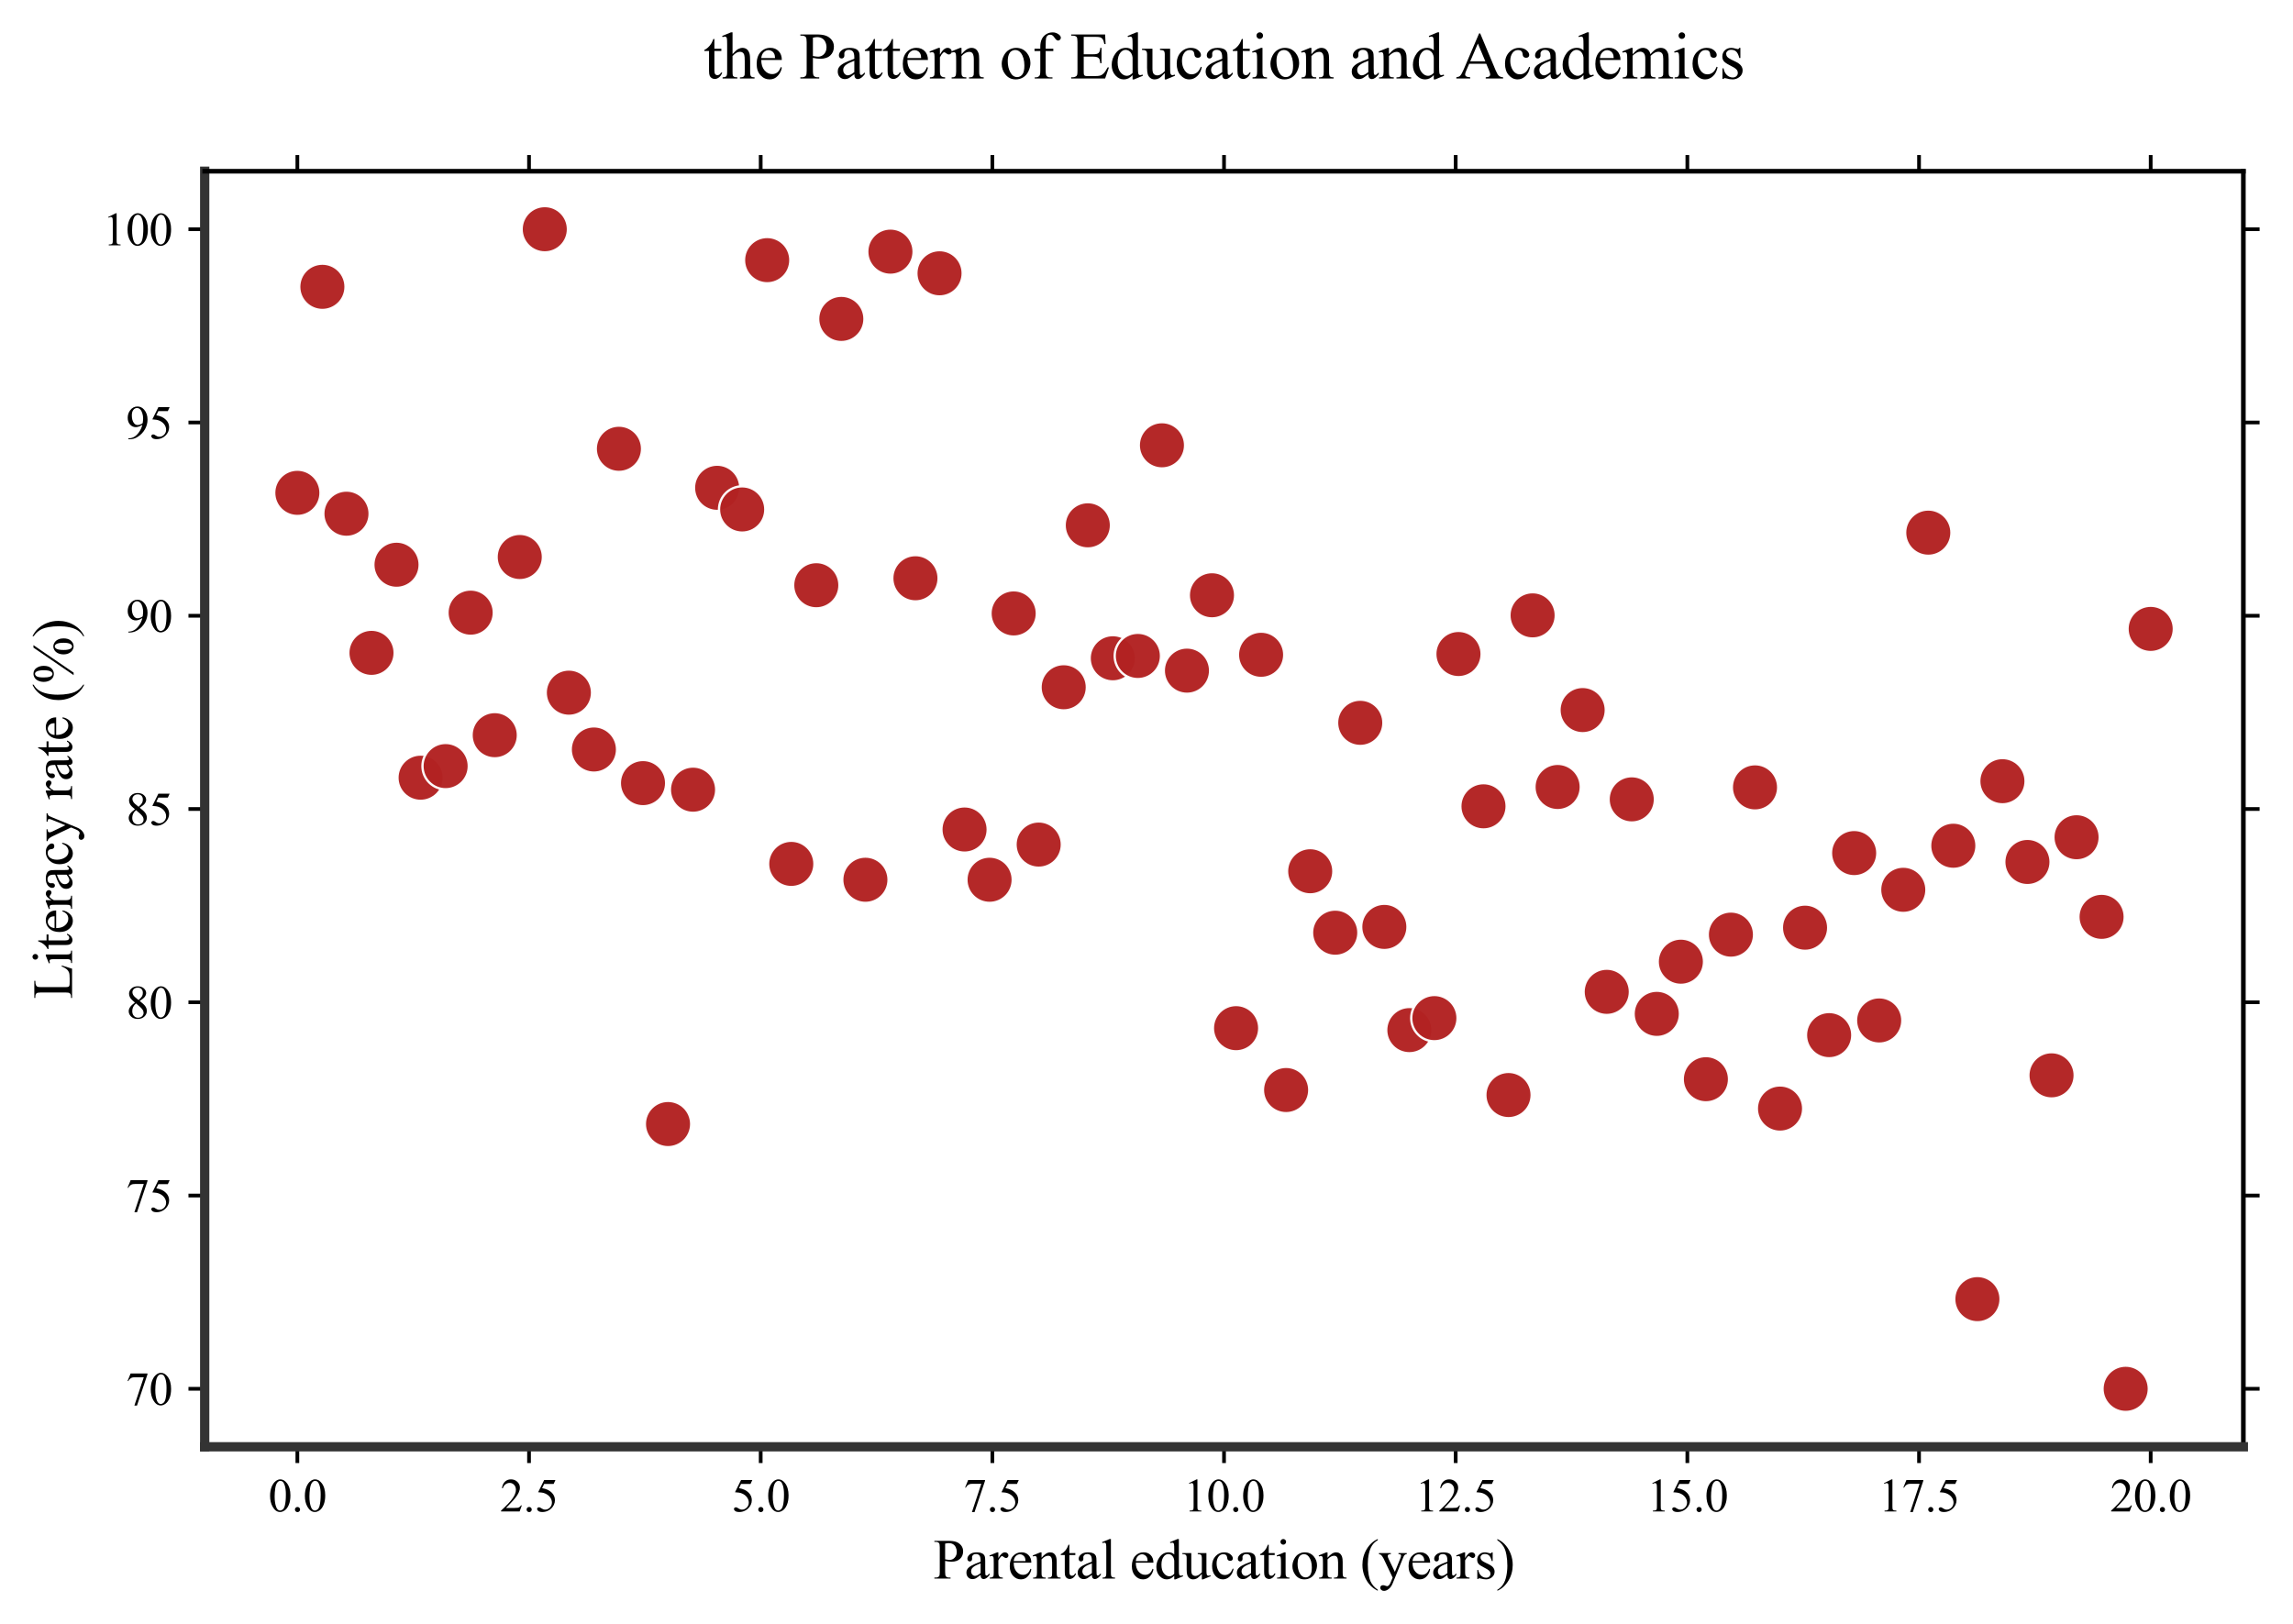 <?xml version="1.0" encoding="utf-8" standalone="no"?>
<!DOCTYPE svg PUBLIC "-//W3C//DTD SVG 1.1//EN"
  "http://www.w3.org/Graphics/SVG/1.1/DTD/svg11.dtd">
<svg xmlns:xlink="http://www.w3.org/1999/xlink" width="494.252pt" height="350.126pt" viewBox="0 0 494.252 350.126" xmlns="http://www.w3.org/2000/svg" version="1.1">
 <defs>
  <style type="text/css">*{stroke-linejoin: round; stroke-linecap: butt}</style>
 </defs>
 <g id="figure_1">
  <g id="patch_1">
   <path d="M 0 350.126 
L 494.252 350.126 
L 494.252 0 
L 0 0 
z
" style="fill: #ffffff"/>
  </g>
  <g id="axes_1">
   <g id="patch_2">
    <path d="M 44.122 311.921 
L 483.552 311.921 
L 483.552 36.921 
L 44.122 36.921 
z
" style="fill: #ffffff"/>
   </g>
   <g id="PathCollection_1">
    <defs>
     <path id="mc70b43881b" d="M 0 4.99 
C 1.323 4.99 2.593 4.464 3.528 3.528 
C 4.464 2.593 4.99 1.323 4.99 0 
C 4.99 -1.323 4.464 -2.593 3.528 -3.528 
C 2.593 -4.464 1.323 -4.99 0 -4.99 
C -1.323 -4.99 -2.593 -4.464 -3.528 -3.528 
C -4.464 -2.593 -4.99 -1.323 -4.99 0 
C -4.99 1.323 -4.464 2.593 -3.528 3.528 
C -2.593 4.464 -1.323 4.99 0 4.99 
z
" style="stroke: #ffffff; stroke-opacity: 0.969; stroke-width: 0.5"/>
    </defs>
    <g clip-path="url(#pf915065bc1)">
     <use xlink:href="#mc70b43881b" x="64.096" y="106.255" style="fill: #b22222; fill-opacity: 0.969; stroke: #ffffff; stroke-opacity: 0.969; stroke-width: 0.5"/>
     <use xlink:href="#mc70b43881b" x="69.489" y="61.838" style="fill: #b22222; fill-opacity: 0.969; stroke: #ffffff; stroke-opacity: 0.969; stroke-width: 0.5"/>
     <use xlink:href="#mc70b43881b" x="74.682" y="110.755" style="fill: #b22222; fill-opacity: 0.969; stroke: #ffffff; stroke-opacity: 0.969; stroke-width: 0.5"/>
     <use xlink:href="#mc70b43881b" x="80.075" y="140.755" style="fill: #b22222; fill-opacity: 0.969; stroke: #ffffff; stroke-opacity: 0.969; stroke-width: 0.5"/>
     <use xlink:href="#mc70b43881b" x="85.468" y="121.755" style="fill: #b22222; fill-opacity: 0.969; stroke: #ffffff; stroke-opacity: 0.969; stroke-width: 0.5"/>
     <use xlink:href="#mc70b43881b" x="90.662" y="167.671" style="fill: #b22222; fill-opacity: 0.969; stroke: #ffffff; stroke-opacity: 0.969; stroke-width: 0.5"/>
     <use xlink:href="#mc70b43881b" x="96.055" y="165.171" style="fill: #b22222; fill-opacity: 0.969; stroke: #ffffff; stroke-opacity: 0.969; stroke-width: 0.5"/>
     <use xlink:href="#mc70b43881b" x="101.448" y="132.088" style="fill: #b22222; fill-opacity: 0.969; stroke: #ffffff; stroke-opacity: 0.969; stroke-width: 0.5"/>
     <use xlink:href="#mc70b43881b" x="106.641" y="158.505" style="fill: #b22222; fill-opacity: 0.969; stroke: #ffffff; stroke-opacity: 0.969; stroke-width: 0.5"/>
     <use xlink:href="#mc70b43881b" x="112.034" y="120.088" style="fill: #b22222; fill-opacity: 0.969; stroke: #ffffff; stroke-opacity: 0.969; stroke-width: 0.5"/>
     <use xlink:href="#mc70b43881b" x="117.427" y="49.421" style="fill: #b22222; fill-opacity: 0.969; stroke: #ffffff; stroke-opacity: 0.969; stroke-width: 0.5"/>
     <use xlink:href="#mc70b43881b" x="122.62" y="149.338" style="fill: #b22222; fill-opacity: 0.969; stroke: #ffffff; stroke-opacity: 0.969; stroke-width: 0.5"/>
     <use xlink:href="#mc70b43881b" x="128.013" y="161.588" style="fill: #b22222; fill-opacity: 0.969; stroke: #ffffff; stroke-opacity: 0.969; stroke-width: 0.5"/>
     <use xlink:href="#mc70b43881b" x="133.406" y="96.755" style="fill: #b22222; fill-opacity: 0.969; stroke: #ffffff; stroke-opacity: 0.969; stroke-width: 0.5"/>
     <use xlink:href="#mc70b43881b" x="138.599" y="168.838" style="fill: #b22222; fill-opacity: 0.969; stroke: #ffffff; stroke-opacity: 0.969; stroke-width: 0.5"/>
     <use xlink:href="#mc70b43881b" x="143.992" y="242.338" style="fill: #b22222; fill-opacity: 0.969; stroke: #ffffff; stroke-opacity: 0.969; stroke-width: 0.5"/>
     <use xlink:href="#mc70b43881b" x="149.385" y="170.255" style="fill: #b22222; fill-opacity: 0.969; stroke: #ffffff; stroke-opacity: 0.969; stroke-width: 0.5"/>
     <use xlink:href="#mc70b43881b" x="154.579" y="105.171" style="fill: #b22222; fill-opacity: 0.969; stroke: #ffffff; stroke-opacity: 0.969; stroke-width: 0.5"/>
     <use xlink:href="#mc70b43881b" x="159.972" y="109.838" style="fill: #b22222; fill-opacity: 0.969; stroke: #ffffff; stroke-opacity: 0.969; stroke-width: 0.5"/>
     <use xlink:href="#mc70b43881b" x="165.365" y="56.088" style="fill: #b22222; fill-opacity: 0.969; stroke: #ffffff; stroke-opacity: 0.969; stroke-width: 0.5"/>
     <use xlink:href="#mc70b43881b" x="170.558" y="186.255" style="fill: #b22222; fill-opacity: 0.969; stroke: #ffffff; stroke-opacity: 0.969; stroke-width: 0.5"/>
     <use xlink:href="#mc70b43881b" x="175.951" y="126.171" style="fill: #b22222; fill-opacity: 0.969; stroke: #ffffff; stroke-opacity: 0.969; stroke-width: 0.5"/>
     <use xlink:href="#mc70b43881b" x="181.344" y="68.755" style="fill: #b22222; fill-opacity: 0.969; stroke: #ffffff; stroke-opacity: 0.969; stroke-width: 0.5"/>
     <use xlink:href="#mc70b43881b" x="186.537" y="189.671" style="fill: #b22222; fill-opacity: 0.969; stroke: #ffffff; stroke-opacity: 0.969; stroke-width: 0.5"/>
     <use xlink:href="#mc70b43881b" x="191.93" y="54.255" style="fill: #b22222; fill-opacity: 0.969; stroke: #ffffff; stroke-opacity: 0.969; stroke-width: 0.5"/>
     <use xlink:href="#mc70b43881b" x="197.323" y="124.671" style="fill: #b22222; fill-opacity: 0.969; stroke: #ffffff; stroke-opacity: 0.969; stroke-width: 0.5"/>
     <use xlink:href="#mc70b43881b" x="202.516" y="58.921" style="fill: #b22222; fill-opacity: 0.969; stroke: #ffffff; stroke-opacity: 0.969; stroke-width: 0.5"/>
     <use xlink:href="#mc70b43881b" x="207.909" y="178.838" style="fill: #b22222; fill-opacity: 0.969; stroke: #ffffff; stroke-opacity: 0.969; stroke-width: 0.5"/>
     <use xlink:href="#mc70b43881b" x="213.302" y="189.671" style="fill: #b22222; fill-opacity: 0.969; stroke: #ffffff; stroke-opacity: 0.969; stroke-width: 0.5"/>
     <use xlink:href="#mc70b43881b" x="218.496" y="132.255" style="fill: #b22222; fill-opacity: 0.969; stroke: #ffffff; stroke-opacity: 0.969; stroke-width: 0.5"/>
     <use xlink:href="#mc70b43881b" x="223.889" y="182.088" style="fill: #b22222; fill-opacity: 0.969; stroke: #ffffff; stroke-opacity: 0.969; stroke-width: 0.5"/>
     <use xlink:href="#mc70b43881b" x="229.282" y="148.171" style="fill: #b22222; fill-opacity: 0.969; stroke: #ffffff; stroke-opacity: 0.969; stroke-width: 0.5"/>
     <use xlink:href="#mc70b43881b" x="234.475" y="113.255" style="fill: #b22222; fill-opacity: 0.969; stroke: #ffffff; stroke-opacity: 0.969; stroke-width: 0.5"/>
     <use xlink:href="#mc70b43881b" x="239.868" y="141.921" style="fill: #b22222; fill-opacity: 0.969; stroke: #ffffff; stroke-opacity: 0.969; stroke-width: 0.5"/>
     <use xlink:href="#mc70b43881b" x="245.261" y="141.421" style="fill: #b22222; fill-opacity: 0.969; stroke: #ffffff; stroke-opacity: 0.969; stroke-width: 0.5"/>
     <use xlink:href="#mc70b43881b" x="250.454" y="96.005" style="fill: #b22222; fill-opacity: 0.969; stroke: #ffffff; stroke-opacity: 0.969; stroke-width: 0.5"/>
     <use xlink:href="#mc70b43881b" x="255.847" y="144.588" style="fill: #b22222; fill-opacity: 0.969; stroke: #ffffff; stroke-opacity: 0.969; stroke-width: 0.5"/>
     <use xlink:href="#mc70b43881b" x="261.24" y="128.338" style="fill: #b22222; fill-opacity: 0.969; stroke: #ffffff; stroke-opacity: 0.969; stroke-width: 0.5"/>
     <use xlink:href="#mc70b43881b" x="266.434" y="221.671" style="fill: #b22222; fill-opacity: 0.969; stroke: #ffffff; stroke-opacity: 0.969; stroke-width: 0.5"/>
     <use xlink:href="#mc70b43881b" x="271.827" y="141.171" style="fill: #b22222; fill-opacity: 0.969; stroke: #ffffff; stroke-opacity: 0.969; stroke-width: 0.5"/>
     <use xlink:href="#mc70b43881b" x="277.22" y="235.005" style="fill: #b22222; fill-opacity: 0.969; stroke: #ffffff; stroke-opacity: 0.969; stroke-width: 0.5"/>
     <use xlink:href="#mc70b43881b" x="282.413" y="187.838" style="fill: #b22222; fill-opacity: 0.969; stroke: #ffffff; stroke-opacity: 0.969; stroke-width: 0.5"/>
     <use xlink:href="#mc70b43881b" x="287.806" y="201.088" style="fill: #b22222; fill-opacity: 0.969; stroke: #ffffff; stroke-opacity: 0.969; stroke-width: 0.5"/>
     <use xlink:href="#mc70b43881b" x="293.199" y="155.838" style="fill: #b22222; fill-opacity: 0.969; stroke: #ffffff; stroke-opacity: 0.969; stroke-width: 0.5"/>
     <use xlink:href="#mc70b43881b" x="298.392" y="199.838" style="fill: #b22222; fill-opacity: 0.969; stroke: #ffffff; stroke-opacity: 0.969; stroke-width: 0.5"/>
     <use xlink:href="#mc70b43881b" x="303.785" y="222.088" style="fill: #b22222; fill-opacity: 0.969; stroke: #ffffff; stroke-opacity: 0.969; stroke-width: 0.5"/>
     <use xlink:href="#mc70b43881b" x="309.178" y="219.505" style="fill: #b22222; fill-opacity: 0.969; stroke: #ffffff; stroke-opacity: 0.969; stroke-width: 0.5"/>
     <use xlink:href="#mc70b43881b" x="314.371" y="141.005" style="fill: #b22222; fill-opacity: 0.969; stroke: #ffffff; stroke-opacity: 0.969; stroke-width: 0.5"/>
     <use xlink:href="#mc70b43881b" x="319.764" y="173.838" style="fill: #b22222; fill-opacity: 0.969; stroke: #ffffff; stroke-opacity: 0.969; stroke-width: 0.5"/>
     <use xlink:href="#mc70b43881b" x="325.157" y="236.088" style="fill: #b22222; fill-opacity: 0.969; stroke: #ffffff; stroke-opacity: 0.969; stroke-width: 0.5"/>
     <use xlink:href="#mc70b43881b" x="330.351" y="132.671" style="fill: #b22222; fill-opacity: 0.969; stroke: #ffffff; stroke-opacity: 0.969; stroke-width: 0.5"/>
     <use xlink:href="#mc70b43881b" x="335.744" y="169.671" style="fill: #b22222; fill-opacity: 0.969; stroke: #ffffff; stroke-opacity: 0.969; stroke-width: 0.5"/>
     <use xlink:href="#mc70b43881b" x="341.137" y="153.088" style="fill: #b22222; fill-opacity: 0.969; stroke: #ffffff; stroke-opacity: 0.969; stroke-width: 0.5"/>
     <use xlink:href="#mc70b43881b" x="346.33" y="213.838" style="fill: #b22222; fill-opacity: 0.969; stroke: #ffffff; stroke-opacity: 0.969; stroke-width: 0.5"/>
     <use xlink:href="#mc70b43881b" x="351.723" y="172.338" style="fill: #b22222; fill-opacity: 0.969; stroke: #ffffff; stroke-opacity: 0.969; stroke-width: 0.5"/>
     <use xlink:href="#mc70b43881b" x="357.116" y="218.588" style="fill: #b22222; fill-opacity: 0.969; stroke: #ffffff; stroke-opacity: 0.969; stroke-width: 0.5"/>
     <use xlink:href="#mc70b43881b" x="362.309" y="207.338" style="fill: #b22222; fill-opacity: 0.969; stroke: #ffffff; stroke-opacity: 0.969; stroke-width: 0.5"/>
     <use xlink:href="#mc70b43881b" x="367.702" y="232.671" style="fill: #b22222; fill-opacity: 0.969; stroke: #ffffff; stroke-opacity: 0.969; stroke-width: 0.5"/>
     <use xlink:href="#mc70b43881b" x="373.095" y="201.505" style="fill: #b22222; fill-opacity: 0.969; stroke: #ffffff; stroke-opacity: 0.969; stroke-width: 0.5"/>
     <use xlink:href="#mc70b43881b" x="378.288" y="169.755" style="fill: #b22222; fill-opacity: 0.969; stroke: #ffffff; stroke-opacity: 0.969; stroke-width: 0.5"/>
     <use xlink:href="#mc70b43881b" x="383.681" y="239.005" style="fill: #b22222; fill-opacity: 0.969; stroke: #ffffff; stroke-opacity: 0.969; stroke-width: 0.5"/>
     <use xlink:href="#mc70b43881b" x="389.074" y="200.005" style="fill: #b22222; fill-opacity: 0.969; stroke: #ffffff; stroke-opacity: 0.969; stroke-width: 0.5"/>
     <use xlink:href="#mc70b43881b" x="394.268" y="223.171" style="fill: #b22222; fill-opacity: 0.969; stroke: #ffffff; stroke-opacity: 0.969; stroke-width: 0.5"/>
     <use xlink:href="#mc70b43881b" x="399.661" y="183.921" style="fill: #b22222; fill-opacity: 0.969; stroke: #ffffff; stroke-opacity: 0.969; stroke-width: 0.5"/>
     <use xlink:href="#mc70b43881b" x="405.054" y="220.005" style="fill: #b22222; fill-opacity: 0.969; stroke: #ffffff; stroke-opacity: 0.969; stroke-width: 0.5"/>
     <use xlink:href="#mc70b43881b" x="410.247" y="191.838" style="fill: #b22222; fill-opacity: 0.969; stroke: #ffffff; stroke-opacity: 0.969; stroke-width: 0.5"/>
     <use xlink:href="#mc70b43881b" x="415.64" y="114.838" style="fill: #b22222; fill-opacity: 0.969; stroke: #ffffff; stroke-opacity: 0.969; stroke-width: 0.5"/>
     <use xlink:href="#mc70b43881b" x="421.033" y="182.338" style="fill: #b22222; fill-opacity: 0.969; stroke: #ffffff; stroke-opacity: 0.969; stroke-width: 0.5"/>
     <use xlink:href="#mc70b43881b" x="426.226" y="280.088" style="fill: #b22222; fill-opacity: 0.969; stroke: #ffffff; stroke-opacity: 0.969; stroke-width: 0.5"/>
     <use xlink:href="#mc70b43881b" x="431.619" y="168.421" style="fill: #b22222; fill-opacity: 0.969; stroke: #ffffff; stroke-opacity: 0.969; stroke-width: 0.5"/>
     <use xlink:href="#mc70b43881b" x="437.012" y="185.838" style="fill: #b22222; fill-opacity: 0.969; stroke: #ffffff; stroke-opacity: 0.969; stroke-width: 0.5"/>
     <use xlink:href="#mc70b43881b" x="442.206" y="231.838" style="fill: #b22222; fill-opacity: 0.969; stroke: #ffffff; stroke-opacity: 0.969; stroke-width: 0.5"/>
     <use xlink:href="#mc70b43881b" x="447.599" y="180.505" style="fill: #b22222; fill-opacity: 0.969; stroke: #ffffff; stroke-opacity: 0.969; stroke-width: 0.5"/>
     <use xlink:href="#mc70b43881b" x="452.992" y="197.671" style="fill: #b22222; fill-opacity: 0.969; stroke: #ffffff; stroke-opacity: 0.969; stroke-width: 0.5"/>
     <use xlink:href="#mc70b43881b" x="458.185" y="299.421" style="fill: #b22222; fill-opacity: 0.969; stroke: #ffffff; stroke-opacity: 0.969; stroke-width: 0.5"/>
     <use xlink:href="#mc70b43881b" x="463.578" y="135.588" style="fill: #b22222; fill-opacity: 0.969; stroke: #ffffff; stroke-opacity: 0.969; stroke-width: 0.5"/>
    </g>
   </g>
   <g id="matplotlib.axis_1">
    <g id="xtick_1">
     <g id="line2d_1">
      <defs>
       <path id="ma7a5748cbd" d="M 0 0 
L 0 3.5 
" style="stroke: #000000; stroke-width: 0.8"/>
      </defs>
      <g>
       <use xlink:href="#ma7a5748cbd" x="64.096" y="311.921" style="stroke: #000000; stroke-width: 0.8"/>
      </g>
     </g>
     <g id="line2d_2">
      <defs>
       <path id="m31471c79cb" d="M 0 0 
L 0 -3.5 
" style="stroke: #000000; stroke-width: 0.8"/>
      </defs>
      <g>
       <use xlink:href="#m31471c79cb" x="64.096" y="36.921" style="stroke: #000000; stroke-width: 0.8"/>
      </g>
     </g>
     <g id="text_1">
      <!-- 0.0 -->
      <g transform="translate(57.846 325.865) scale(0.1 -0.1)">
       <defs>
        <path id="TimesNewRomanPSMT-30" d="M 231 2094 
Q 231 2819 450 3342 
Q 669 3866 1031 4122 
Q 1313 4325 1613 4325 
Q 2100 4325 2488 3828 
Q 2972 3213 2972 2159 
Q 2972 1422 2759 906 
Q 2547 391 2217 158 
Q 1888 -75 1581 -75 
Q 975 -75 572 641 
Q 231 1244 231 2094 
z
M 844 2016 
Q 844 1141 1059 588 
Q 1238 122 1591 122 
Q 1759 122 1940 273 
Q 2122 425 2216 781 
Q 2359 1319 2359 2297 
Q 2359 3022 2209 3506 
Q 2097 3866 1919 4016 
Q 1791 4119 1609 4119 
Q 1397 4119 1231 3928 
Q 1006 3669 925 3112 
Q 844 2556 844 2016 
z
" transform="scale(0.016)"/>
        <path id="TimesNewRomanPSMT-2e" d="M 800 606 
Q 947 606 1047 504 
Q 1147 403 1147 259 
Q 1147 116 1045 14 
Q 944 -88 800 -88 
Q 656 -88 554 14 
Q 453 116 453 259 
Q 453 406 554 506 
Q 656 606 800 606 
z
" transform="scale(0.016)"/>
       </defs>
       <use xlink:href="#TimesNewRomanPSMT-30"/>
       <use xlink:href="#TimesNewRomanPSMT-2e" transform="translate(50 0)"/>
       <use xlink:href="#TimesNewRomanPSMT-30" transform="translate(75 0)"/>
      </g>
     </g>
    </g>
    <g id="xtick_2">
     <g id="line2d_3">
      <g>
       <use xlink:href="#ma7a5748cbd" x="114.031" y="311.921" style="stroke: #000000; stroke-width: 0.8"/>
      </g>
     </g>
     <g id="line2d_4">
      <g>
       <use xlink:href="#m31471c79cb" x="114.031" y="36.921" style="stroke: #000000; stroke-width: 0.8"/>
      </g>
     </g>
     <g id="text_2">
      <!-- 2.5 -->
      <g transform="translate(107.781 325.865) scale(0.1 -0.1)">
       <defs>
        <path id="TimesNewRomanPSMT-32" d="M 2934 816 
L 2638 0 
L 138 0 
L 138 116 
Q 1241 1122 1691 1759 
Q 2141 2397 2141 2925 
Q 2141 3328 1894 3587 
Q 1647 3847 1303 3847 
Q 991 3847 742 3664 
Q 494 3481 375 3128 
L 259 3128 
Q 338 3706 661 4015 
Q 984 4325 1469 4325 
Q 1984 4325 2329 3994 
Q 2675 3663 2675 3213 
Q 2675 2891 2525 2569 
Q 2294 2063 1775 1497 
Q 997 647 803 472 
L 1909 472 
Q 2247 472 2383 497 
Q 2519 522 2628 598 
Q 2738 675 2819 816 
L 2934 816 
z
" transform="scale(0.016)"/>
        <path id="TimesNewRomanPSMT-35" d="M 2778 4238 
L 2534 3706 
L 1259 3706 
L 981 3138 
Q 1809 3016 2294 2522 
Q 2709 2097 2709 1522 
Q 2709 1188 2573 903 
Q 2438 619 2231 419 
Q 2025 219 1772 97 
Q 1413 -75 1034 -75 
Q 653 -75 479 54 
Q 306 184 306 341 
Q 306 428 378 495 
Q 450 563 559 563 
Q 641 563 702 538 
Q 763 513 909 409 
Q 1144 247 1384 247 
Q 1750 247 2026 523 
Q 2303 800 2303 1197 
Q 2303 1581 2056 1914 
Q 1809 2247 1375 2428 
Q 1034 2569 447 2591 
L 1259 4238 
L 2778 4238 
z
" transform="scale(0.016)"/>
       </defs>
       <use xlink:href="#TimesNewRomanPSMT-32"/>
       <use xlink:href="#TimesNewRomanPSMT-2e" transform="translate(50 0)"/>
       <use xlink:href="#TimesNewRomanPSMT-35" transform="translate(75 0)"/>
      </g>
     </g>
    </g>
    <g id="xtick_3">
     <g id="line2d_5">
      <g>
       <use xlink:href="#ma7a5748cbd" x="163.966" y="311.921" style="stroke: #000000; stroke-width: 0.8"/>
      </g>
     </g>
     <g id="line2d_6">
      <g>
       <use xlink:href="#m31471c79cb" x="163.966" y="36.921" style="stroke: #000000; stroke-width: 0.8"/>
      </g>
     </g>
     <g id="text_3">
      <!-- 5.0 -->
      <g transform="translate(157.716 325.865) scale(0.1 -0.1)">
       <use xlink:href="#TimesNewRomanPSMT-35"/>
       <use xlink:href="#TimesNewRomanPSMT-2e" transform="translate(50 0)"/>
       <use xlink:href="#TimesNewRomanPSMT-30" transform="translate(75 0)"/>
      </g>
     </g>
    </g>
    <g id="xtick_4">
     <g id="line2d_7">
      <g>
       <use xlink:href="#ma7a5748cbd" x="213.902" y="311.921" style="stroke: #000000; stroke-width: 0.8"/>
      </g>
     </g>
     <g id="line2d_8">
      <g>
       <use xlink:href="#m31471c79cb" x="213.902" y="36.921" style="stroke: #000000; stroke-width: 0.8"/>
      </g>
     </g>
     <g id="text_4">
      <!-- 7.5 -->
      <g transform="translate(207.652 325.865) scale(0.1 -0.1)">
       <defs>
        <path id="TimesNewRomanPSMT-37" d="M 644 4238 
L 2916 4238 
L 2916 4119 
L 1503 -88 
L 1153 -88 
L 2419 3728 
L 1253 3728 
Q 900 3728 750 3644 
Q 488 3500 328 3200 
L 238 3234 
L 644 4238 
z
" transform="scale(0.016)"/>
       </defs>
       <use xlink:href="#TimesNewRomanPSMT-37"/>
       <use xlink:href="#TimesNewRomanPSMT-2e" transform="translate(50 0)"/>
       <use xlink:href="#TimesNewRomanPSMT-35" transform="translate(75 0)"/>
      </g>
     </g>
    </g>
    <g id="xtick_5">
     <g id="line2d_9">
      <g>
       <use xlink:href="#ma7a5748cbd" x="263.837" y="311.921" style="stroke: #000000; stroke-width: 0.8"/>
      </g>
     </g>
     <g id="line2d_10">
      <g>
       <use xlink:href="#m31471c79cb" x="263.837" y="36.921" style="stroke: #000000; stroke-width: 0.8"/>
      </g>
     </g>
     <g id="text_5">
      <!-- 10.0 -->
      <g transform="translate(255.087 325.865) scale(0.1 -0.1)">
       <defs>
        <path id="TimesNewRomanPSMT-31" d="M 750 3822 
L 1781 4325 
L 1884 4325 
L 1884 747 
Q 1884 391 1914 303 
Q 1944 216 2037 169 
Q 2131 122 2419 116 
L 2419 0 
L 825 0 
L 825 116 
Q 1125 122 1212 167 
Q 1300 213 1334 289 
Q 1369 366 1369 747 
L 1369 3034 
Q 1369 3497 1338 3628 
Q 1316 3728 1258 3775 
Q 1200 3822 1119 3822 
Q 1003 3822 797 3725 
L 750 3822 
z
" transform="scale(0.016)"/>
       </defs>
       <use xlink:href="#TimesNewRomanPSMT-31"/>
       <use xlink:href="#TimesNewRomanPSMT-30" transform="translate(50 0)"/>
       <use xlink:href="#TimesNewRomanPSMT-2e" transform="translate(100 0)"/>
       <use xlink:href="#TimesNewRomanPSMT-30" transform="translate(125 0)"/>
      </g>
     </g>
    </g>
    <g id="xtick_6">
     <g id="line2d_11">
      <g>
       <use xlink:href="#ma7a5748cbd" x="313.772" y="311.921" style="stroke: #000000; stroke-width: 0.8"/>
      </g>
     </g>
     <g id="line2d_12">
      <g>
       <use xlink:href="#m31471c79cb" x="313.772" y="36.921" style="stroke: #000000; stroke-width: 0.8"/>
      </g>
     </g>
     <g id="text_6">
      <!-- 12.5 -->
      <g transform="translate(305.022 325.865) scale(0.1 -0.1)">
       <use xlink:href="#TimesNewRomanPSMT-31"/>
       <use xlink:href="#TimesNewRomanPSMT-32" transform="translate(50 0)"/>
       <use xlink:href="#TimesNewRomanPSMT-2e" transform="translate(100 0)"/>
       <use xlink:href="#TimesNewRomanPSMT-35" transform="translate(125 0)"/>
      </g>
     </g>
    </g>
    <g id="xtick_7">
     <g id="line2d_13">
      <g>
       <use xlink:href="#ma7a5748cbd" x="363.707" y="311.921" style="stroke: #000000; stroke-width: 0.8"/>
      </g>
     </g>
     <g id="line2d_14">
      <g>
       <use xlink:href="#m31471c79cb" x="363.707" y="36.921" style="stroke: #000000; stroke-width: 0.8"/>
      </g>
     </g>
     <g id="text_7">
      <!-- 15.0 -->
      <g transform="translate(354.957 325.865) scale(0.1 -0.1)">
       <use xlink:href="#TimesNewRomanPSMT-31"/>
       <use xlink:href="#TimesNewRomanPSMT-35" transform="translate(50 0)"/>
       <use xlink:href="#TimesNewRomanPSMT-2e" transform="translate(100 0)"/>
       <use xlink:href="#TimesNewRomanPSMT-30" transform="translate(125 0)"/>
      </g>
     </g>
    </g>
    <g id="xtick_8">
     <g id="line2d_15">
      <g>
       <use xlink:href="#ma7a5748cbd" x="413.643" y="311.921" style="stroke: #000000; stroke-width: 0.8"/>
      </g>
     </g>
     <g id="line2d_16">
      <g>
       <use xlink:href="#m31471c79cb" x="413.643" y="36.921" style="stroke: #000000; stroke-width: 0.8"/>
      </g>
     </g>
     <g id="text_8">
      <!-- 17.5 -->
      <g transform="translate(404.893 325.865) scale(0.1 -0.1)">
       <use xlink:href="#TimesNewRomanPSMT-31"/>
       <use xlink:href="#TimesNewRomanPSMT-37" transform="translate(50 0)"/>
       <use xlink:href="#TimesNewRomanPSMT-2e" transform="translate(100 0)"/>
       <use xlink:href="#TimesNewRomanPSMT-35" transform="translate(125 0)"/>
      </g>
     </g>
    </g>
    <g id="xtick_9">
     <g id="line2d_17">
      <g>
       <use xlink:href="#ma7a5748cbd" x="463.578" y="311.921" style="stroke: #000000; stroke-width: 0.8"/>
      </g>
     </g>
     <g id="line2d_18">
      <g>
       <use xlink:href="#m31471c79cb" x="463.578" y="36.921" style="stroke: #000000; stroke-width: 0.8"/>
      </g>
     </g>
     <g id="text_9">
      <!-- 20.0 -->
      <g transform="translate(454.828 325.865) scale(0.1 -0.1)">
       <use xlink:href="#TimesNewRomanPSMT-32"/>
       <use xlink:href="#TimesNewRomanPSMT-30" transform="translate(50 0)"/>
       <use xlink:href="#TimesNewRomanPSMT-2e" transform="translate(100 0)"/>
       <use xlink:href="#TimesNewRomanPSMT-30" transform="translate(125 0)"/>
      </g>
     </g>
    </g>
    <g id="text_10">
     <!-- Parental education (years) -->
     <g transform="translate(201.199 340.337) scale(0.12 -0.12)">
      <defs>
       <path id="TimesNewRomanPSMT-50" d="M 1313 1984 
L 1313 750 
Q 1313 350 1400 253 
Q 1519 116 1759 116 
L 1922 116 
L 1922 0 
L 106 0 
L 106 116 
L 266 116 
Q 534 116 650 291 
Q 713 388 713 750 
L 713 3488 
Q 713 3888 628 3984 
Q 506 4122 266 4122 
L 106 4122 
L 106 4238 
L 1659 4238 
Q 2228 4238 2556 4120 
Q 2884 4003 3109 3725 
Q 3334 3447 3334 3066 
Q 3334 2547 2992 2222 
Q 2650 1897 2025 1897 
Q 1872 1897 1694 1919 
Q 1516 1941 1313 1984 
z
M 1313 2163 
Q 1478 2131 1606 2115 
Q 1734 2100 1825 2100 
Q 2150 2100 2386 2351 
Q 2622 2603 2622 3003 
Q 2622 3278 2509 3514 
Q 2397 3750 2190 3867 
Q 1984 3984 1722 3984 
Q 1563 3984 1313 3925 
L 1313 2163 
z
" transform="scale(0.016)"/>
       <path id="TimesNewRomanPSMT-61" d="M 1822 413 
Q 1381 72 1269 19 
Q 1100 -59 909 -59 
Q 613 -59 420 144 
Q 228 347 228 678 
Q 228 888 322 1041 
Q 450 1253 767 1440 
Q 1084 1628 1822 1897 
L 1822 2009 
Q 1822 2438 1686 2597 
Q 1550 2756 1291 2756 
Q 1094 2756 978 2650 
Q 859 2544 859 2406 
L 866 2225 
Q 866 2081 792 2003 
Q 719 1925 600 1925 
Q 484 1925 411 2006 
Q 338 2088 338 2228 
Q 338 2497 613 2722 
Q 888 2947 1384 2947 
Q 1766 2947 2009 2819 
Q 2194 2722 2281 2516 
Q 2338 2381 2338 1966 
L 2338 994 
Q 2338 584 2353 492 
Q 2369 400 2405 369 
Q 2441 338 2488 338 
Q 2538 338 2575 359 
Q 2641 400 2828 588 
L 2828 413 
Q 2478 -56 2159 -56 
Q 2006 -56 1915 50 
Q 1825 156 1822 413 
z
M 1822 616 
L 1822 1706 
Q 1350 1519 1213 1441 
Q 966 1303 859 1153 
Q 753 1003 753 825 
Q 753 600 887 451 
Q 1022 303 1197 303 
Q 1434 303 1822 616 
z
" transform="scale(0.016)"/>
       <path id="TimesNewRomanPSMT-72" d="M 1038 2947 
L 1038 2303 
Q 1397 2947 1775 2947 
Q 1947 2947 2059 2842 
Q 2172 2738 2172 2600 
Q 2172 2478 2090 2393 
Q 2009 2309 1897 2309 
Q 1788 2309 1652 2417 
Q 1516 2525 1450 2525 
Q 1394 2525 1328 2463 
Q 1188 2334 1038 2041 
L 1038 669 
Q 1038 431 1097 309 
Q 1138 225 1241 169 
Q 1344 113 1538 113 
L 1538 0 
L 72 0 
L 72 113 
Q 291 113 397 181 
Q 475 231 506 341 
Q 522 394 522 644 
L 522 1753 
Q 522 2253 501 2348 
Q 481 2444 426 2487 
Q 372 2531 291 2531 
Q 194 2531 72 2484 
L 41 2597 
L 906 2947 
L 1038 2947 
z
" transform="scale(0.016)"/>
       <path id="TimesNewRomanPSMT-65" d="M 681 1784 
Q 678 1147 991 784 
Q 1303 422 1725 422 
Q 2006 422 2214 576 
Q 2422 731 2563 1106 
L 2659 1044 
Q 2594 616 2278 264 
Q 1963 -88 1488 -88 
Q 972 -88 605 314 
Q 238 716 238 1394 
Q 238 2128 614 2539 
Q 991 2950 1559 2950 
Q 2041 2950 2350 2633 
Q 2659 2316 2659 1784 
L 681 1784 
z
M 681 1966 
L 2006 1966 
Q 1991 2241 1941 2353 
Q 1863 2528 1708 2628 
Q 1553 2728 1384 2728 
Q 1125 2728 920 2526 
Q 716 2325 681 1966 
z
" transform="scale(0.016)"/>
       <path id="TimesNewRomanPSMT-6e" d="M 1034 2341 
Q 1538 2947 1994 2947 
Q 2228 2947 2397 2830 
Q 2566 2713 2666 2444 
Q 2734 2256 2734 1869 
L 2734 647 
Q 2734 375 2778 278 
Q 2813 200 2889 156 
Q 2966 113 3172 113 
L 3172 0 
L 1756 0 
L 1756 113 
L 1816 113 
Q 2016 113 2095 173 
Q 2175 234 2206 353 
Q 2219 400 2219 647 
L 2219 1819 
Q 2219 2209 2117 2386 
Q 2016 2563 1775 2563 
Q 1403 2563 1034 2156 
L 1034 647 
Q 1034 356 1069 288 
Q 1113 197 1189 155 
Q 1266 113 1500 113 
L 1500 0 
L 84 0 
L 84 113 
L 147 113 
Q 366 113 442 223 
Q 519 334 519 647 
L 519 1709 
Q 519 2225 495 2337 
Q 472 2450 423 2490 
Q 375 2531 294 2531 
Q 206 2531 84 2484 
L 38 2597 
L 900 2947 
L 1034 2947 
L 1034 2341 
z
" transform="scale(0.016)"/>
       <path id="TimesNewRomanPSMT-74" d="M 1031 3803 
L 1031 2863 
L 1700 2863 
L 1700 2644 
L 1031 2644 
L 1031 788 
Q 1031 509 1111 412 
Q 1191 316 1316 316 
Q 1419 316 1516 380 
Q 1613 444 1666 569 
L 1788 569 
Q 1678 263 1478 108 
Q 1278 -47 1066 -47 
Q 922 -47 784 33 
Q 647 113 581 261 
Q 516 409 516 719 
L 516 2644 
L 63 2644 
L 63 2747 
Q 234 2816 414 2980 
Q 594 3144 734 3369 
Q 806 3488 934 3803 
L 1031 3803 
z
" transform="scale(0.016)"/>
       <path id="TimesNewRomanPSMT-6c" d="M 1184 4444 
L 1184 647 
Q 1184 378 1223 290 
Q 1263 203 1344 158 
Q 1425 113 1647 113 
L 1647 0 
L 244 0 
L 244 113 
Q 441 113 512 153 
Q 584 194 625 287 
Q 666 381 666 647 
L 666 3247 
Q 666 3731 644 3842 
Q 622 3953 573 3993 
Q 525 4034 450 4034 
Q 369 4034 244 3984 
L 191 4094 
L 1044 4444 
L 1184 4444 
z
" transform="scale(0.016)"/>
       <path id="TimesNewRomanPSMT-20" transform="scale(0.016)"/>
       <path id="TimesNewRomanPSMT-64" d="M 2222 322 
Q 2013 103 1813 7 
Q 1613 -88 1381 -88 
Q 913 -88 563 304 
Q 213 697 213 1313 
Q 213 1928 600 2439 
Q 988 2950 1597 2950 
Q 1975 2950 2222 2709 
L 2222 3238 
Q 2222 3728 2198 3840 
Q 2175 3953 2125 3993 
Q 2075 4034 2000 4034 
Q 1919 4034 1784 3984 
L 1744 4094 
L 2597 4444 
L 2738 4444 
L 2738 1134 
Q 2738 631 2761 520 
Q 2784 409 2836 365 
Q 2888 322 2956 322 
Q 3041 322 3181 375 
L 3216 266 
L 2366 -88 
L 2222 -88 
L 2222 322 
z
M 2222 541 
L 2222 2016 
Q 2203 2228 2109 2403 
Q 2016 2578 1861 2667 
Q 1706 2756 1559 2756 
Q 1284 2756 1069 2509 
Q 784 2184 784 1559 
Q 784 928 1059 592 
Q 1334 256 1672 256 
Q 1956 256 2222 541 
z
" transform="scale(0.016)"/>
       <path id="TimesNewRomanPSMT-75" d="M 2709 2863 
L 2709 1128 
Q 2709 631 2732 520 
Q 2756 409 2807 365 
Q 2859 322 2928 322 
Q 3025 322 3147 375 
L 3191 266 
L 2334 -88 
L 2194 -88 
L 2194 519 
Q 1825 119 1631 15 
Q 1438 -88 1222 -88 
Q 981 -88 804 51 
Q 628 191 559 409 
Q 491 628 491 1028 
L 491 2306 
Q 491 2509 447 2587 
Q 403 2666 317 2708 
Q 231 2750 6 2747 
L 6 2863 
L 1009 2863 
L 1009 947 
Q 1009 547 1148 422 
Q 1288 297 1484 297 
Q 1619 297 1789 381 
Q 1959 466 2194 703 
L 2194 2325 
Q 2194 2569 2105 2655 
Q 2016 2741 1734 2747 
L 1734 2863 
L 2709 2863 
z
" transform="scale(0.016)"/>
       <path id="TimesNewRomanPSMT-63" d="M 2631 1088 
Q 2516 522 2178 217 
Q 1841 -88 1431 -88 
Q 944 -88 581 321 
Q 219 731 219 1428 
Q 219 2103 620 2525 
Q 1022 2947 1584 2947 
Q 2006 2947 2278 2723 
Q 2550 2500 2550 2259 
Q 2550 2141 2473 2067 
Q 2397 1994 2259 1994 
Q 2075 1994 1981 2113 
Q 1928 2178 1911 2362 
Q 1894 2547 1784 2644 
Q 1675 2738 1481 2738 
Q 1169 2738 978 2506 
Q 725 2200 725 1697 
Q 725 1184 976 792 
Q 1228 400 1656 400 
Q 1963 400 2206 609 
Q 2378 753 2541 1131 
L 2631 1088 
z
" transform="scale(0.016)"/>
       <path id="TimesNewRomanPSMT-69" d="M 928 4444 
Q 1059 4444 1151 4351 
Q 1244 4259 1244 4128 
Q 1244 3997 1151 3903 
Q 1059 3809 928 3809 
Q 797 3809 703 3903 
Q 609 3997 609 4128 
Q 609 4259 701 4351 
Q 794 4444 928 4444 
z
M 1188 2947 
L 1188 647 
Q 1188 378 1227 289 
Q 1266 200 1342 156 
Q 1419 113 1622 113 
L 1622 0 
L 231 0 
L 231 113 
Q 441 113 512 153 
Q 584 194 626 287 
Q 669 381 669 647 
L 669 1750 
Q 669 2216 641 2353 
Q 619 2453 572 2492 
Q 525 2531 444 2531 
Q 356 2531 231 2484 
L 188 2597 
L 1050 2947 
L 1188 2947 
z
" transform="scale(0.016)"/>
       <path id="TimesNewRomanPSMT-6f" d="M 1600 2947 
Q 2250 2947 2644 2453 
Q 2978 2031 2978 1484 
Q 2978 1100 2793 706 
Q 2609 313 2286 112 
Q 1963 -88 1566 -88 
Q 919 -88 538 428 
Q 216 863 216 1403 
Q 216 1797 411 2186 
Q 606 2575 925 2761 
Q 1244 2947 1600 2947 
z
M 1503 2744 
Q 1338 2744 1170 2645 
Q 1003 2547 900 2300 
Q 797 2053 797 1666 
Q 797 1041 1045 587 
Q 1294 134 1700 134 
Q 2003 134 2200 384 
Q 2397 634 2397 1244 
Q 2397 2006 2069 2444 
Q 1847 2744 1503 2744 
z
" transform="scale(0.016)"/>
       <path id="TimesNewRomanPSMT-28" d="M 1988 -1253 
L 1988 -1369 
Q 1516 -1131 1200 -813 
Q 750 -359 506 256 
Q 263 872 263 1534 
Q 263 2503 741 3301 
Q 1219 4100 1988 4444 
L 1988 4313 
Q 1603 4100 1356 3731 
Q 1109 3363 987 2797 
Q 866 2231 866 1616 
Q 866 947 969 400 
Q 1050 -31 1165 -292 
Q 1281 -553 1476 -793 
Q 1672 -1034 1988 -1253 
z
" transform="scale(0.016)"/>
       <path id="TimesNewRomanPSMT-79" d="M 38 2863 
L 1372 2863 
L 1372 2747 
L 1306 2747 
Q 1166 2747 1095 2686 
Q 1025 2625 1025 2534 
Q 1025 2413 1128 2197 
L 1825 753 
L 2466 2334 
Q 2519 2463 2519 2588 
Q 2519 2644 2497 2672 
Q 2472 2706 2419 2726 
Q 2366 2747 2231 2747 
L 2231 2863 
L 3163 2863 
L 3163 2747 
Q 3047 2734 2984 2696 
Q 2922 2659 2847 2556 
Q 2819 2513 2741 2316 
L 1575 -541 
Q 1406 -956 1132 -1168 
Q 859 -1381 606 -1381 
Q 422 -1381 303 -1275 
Q 184 -1169 184 -1031 
Q 184 -900 270 -820 
Q 356 -741 506 -741 
Q 609 -741 788 -809 
Q 913 -856 944 -856 
Q 1038 -856 1148 -759 
Q 1259 -663 1372 -384 
L 1575 113 
L 547 2272 
Q 500 2369 397 2513 
Q 319 2622 269 2659 
Q 197 2709 38 2747 
L 38 2863 
z
" transform="scale(0.016)"/>
       <path id="TimesNewRomanPSMT-73" d="M 2050 2947 
L 2050 1972 
L 1947 1972 
Q 1828 2431 1642 2597 
Q 1456 2763 1169 2763 
Q 950 2763 815 2647 
Q 681 2531 681 2391 
Q 681 2216 781 2091 
Q 878 1963 1175 1819 
L 1631 1597 
Q 2266 1288 2266 781 
Q 2266 391 1970 151 
Q 1675 -88 1309 -88 
Q 1047 -88 709 6 
Q 606 38 541 38 
Q 469 38 428 -44 
L 325 -44 
L 325 978 
L 428 978 
Q 516 541 762 319 
Q 1009 97 1316 97 
Q 1531 97 1667 223 
Q 1803 350 1803 528 
Q 1803 744 1651 891 
Q 1500 1038 1047 1263 
Q 594 1488 453 1669 
Q 313 1847 313 2119 
Q 313 2472 555 2709 
Q 797 2947 1181 2947 
Q 1350 2947 1591 2875 
Q 1750 2828 1803 2828 
Q 1853 2828 1881 2850 
Q 1909 2872 1947 2947 
L 2050 2947 
z
" transform="scale(0.016)"/>
       <path id="TimesNewRomanPSMT-29" d="M 144 4313 
L 144 4444 
Q 619 4209 934 3891 
Q 1381 3434 1625 2820 
Q 1869 2206 1869 1541 
Q 1869 572 1392 -226 
Q 916 -1025 144 -1369 
L 144 -1253 
Q 528 -1038 776 -670 
Q 1025 -303 1145 264 
Q 1266 831 1266 1447 
Q 1266 2113 1163 2663 
Q 1084 3094 967 3353 
Q 850 3613 656 3853 
Q 463 4094 144 4313 
z
" transform="scale(0.016)"/>
      </defs>
      <use xlink:href="#TimesNewRomanPSMT-50"/>
      <use xlink:href="#TimesNewRomanPSMT-61" transform="translate(55.615 0)"/>
      <use xlink:href="#TimesNewRomanPSMT-72" transform="translate(100 0)"/>
      <use xlink:href="#TimesNewRomanPSMT-65" transform="translate(133.301 0)"/>
      <use xlink:href="#TimesNewRomanPSMT-6e" transform="translate(177.686 0)"/>
      <use xlink:href="#TimesNewRomanPSMT-74" transform="translate(227.686 0)"/>
      <use xlink:href="#TimesNewRomanPSMT-61" transform="translate(255.469 0)"/>
      <use xlink:href="#TimesNewRomanPSMT-6c" transform="translate(299.854 0)"/>
      <use xlink:href="#TimesNewRomanPSMT-20" transform="translate(327.637 0)"/>
      <use xlink:href="#TimesNewRomanPSMT-65" transform="translate(352.637 0)"/>
      <use xlink:href="#TimesNewRomanPSMT-64" transform="translate(397.021 0)"/>
      <use xlink:href="#TimesNewRomanPSMT-75" transform="translate(447.021 0)"/>
      <use xlink:href="#TimesNewRomanPSMT-63" transform="translate(497.021 0)"/>
      <use xlink:href="#TimesNewRomanPSMT-61" transform="translate(541.406 0)"/>
      <use xlink:href="#TimesNewRomanPSMT-74" transform="translate(585.791 0)"/>
      <use xlink:href="#TimesNewRomanPSMT-69" transform="translate(613.574 0)"/>
      <use xlink:href="#TimesNewRomanPSMT-6f" transform="translate(641.357 0)"/>
      <use xlink:href="#TimesNewRomanPSMT-6e" transform="translate(691.357 0)"/>
      <use xlink:href="#TimesNewRomanPSMT-20" transform="translate(741.357 0)"/>
      <use xlink:href="#TimesNewRomanPSMT-28" transform="translate(766.357 0)"/>
      <use xlink:href="#TimesNewRomanPSMT-79" transform="translate(799.658 0)"/>
      <use xlink:href="#TimesNewRomanPSMT-65" transform="translate(849.658 0)"/>
      <use xlink:href="#TimesNewRomanPSMT-61" transform="translate(894.043 0)"/>
      <use xlink:href="#TimesNewRomanPSMT-72" transform="translate(938.428 0)"/>
      <use xlink:href="#TimesNewRomanPSMT-73" transform="translate(971.729 0)"/>
      <use xlink:href="#TimesNewRomanPSMT-29" transform="translate(1010.645 0)"/>
     </g>
    </g>
   </g>
   <g id="matplotlib.axis_2">
    <g id="ytick_1">
     <g id="line2d_19">
      <defs>
       <path id="mc8e98dadcf" d="M 0 0 
L -3.5 0 
" style="stroke: #000000; stroke-width: 0.8"/>
      </defs>
      <g>
       <use xlink:href="#mc8e98dadcf" x="44.122" y="299.421" style="stroke: #000000; stroke-width: 0.8"/>
      </g>
     </g>
     <g id="line2d_20">
      <defs>
       <path id="mb35965425e" d="M 0 0 
L 3.5 0 
" style="stroke: #000000; stroke-width: 0.8"/>
      </defs>
      <g>
       <use xlink:href="#mb35965425e" x="483.552" y="299.421" style="stroke: #000000; stroke-width: 0.8"/>
      </g>
     </g>
     <g id="text_11">
      <!-- 70 -->
      <g transform="translate(27.122 302.893) scale(0.1 -0.1)">
       <use xlink:href="#TimesNewRomanPSMT-37"/>
       <use xlink:href="#TimesNewRomanPSMT-30" transform="translate(50 0)"/>
      </g>
     </g>
    </g>
    <g id="ytick_2">
     <g id="line2d_21">
      <g>
       <use xlink:href="#mc8e98dadcf" x="44.122" y="257.755" style="stroke: #000000; stroke-width: 0.8"/>
      </g>
     </g>
     <g id="line2d_22">
      <g>
       <use xlink:href="#mb35965425e" x="483.552" y="257.755" style="stroke: #000000; stroke-width: 0.8"/>
      </g>
     </g>
     <g id="text_12">
      <!-- 75 -->
      <g transform="translate(27.122 261.226) scale(0.1 -0.1)">
       <use xlink:href="#TimesNewRomanPSMT-37"/>
       <use xlink:href="#TimesNewRomanPSMT-35" transform="translate(50 0)"/>
      </g>
     </g>
    </g>
    <g id="ytick_3">
     <g id="line2d_23">
      <g>
       <use xlink:href="#mc8e98dadcf" x="44.122" y="216.088" style="stroke: #000000; stroke-width: 0.8"/>
      </g>
     </g>
     <g id="line2d_24">
      <g>
       <use xlink:href="#mb35965425e" x="483.552" y="216.088" style="stroke: #000000; stroke-width: 0.8"/>
      </g>
     </g>
     <g id="text_13">
      <!-- 80 -->
      <g transform="translate(27.122 219.56) scale(0.1 -0.1)">
       <defs>
        <path id="TimesNewRomanPSMT-38" d="M 1228 2134 
Q 725 2547 579 2797 
Q 434 3047 434 3316 
Q 434 3728 753 4026 
Q 1072 4325 1600 4325 
Q 2113 4325 2425 4047 
Q 2738 3769 2738 3413 
Q 2738 3175 2569 2928 
Q 2400 2681 1866 2347 
Q 2416 1922 2594 1678 
Q 2831 1359 2831 1006 
Q 2831 559 2490 242 
Q 2150 -75 1597 -75 
Q 994 -75 656 303 
Q 388 606 388 966 
Q 388 1247 577 1523 
Q 766 1800 1228 2134 
z
M 1719 2469 
Q 2094 2806 2194 3001 
Q 2294 3197 2294 3444 
Q 2294 3772 2109 3958 
Q 1925 4144 1606 4144 
Q 1288 4144 1088 3959 
Q 888 3775 888 3528 
Q 888 3366 970 3203 
Q 1053 3041 1206 2894 
L 1719 2469 
z
M 1375 2016 
Q 1116 1797 991 1539 
Q 866 1281 866 981 
Q 866 578 1086 336 
Q 1306 94 1647 94 
Q 1984 94 2187 284 
Q 2391 475 2391 747 
Q 2391 972 2272 1150 
Q 2050 1481 1375 2016 
z
" transform="scale(0.016)"/>
       </defs>
       <use xlink:href="#TimesNewRomanPSMT-38"/>
       <use xlink:href="#TimesNewRomanPSMT-30" transform="translate(50 0)"/>
      </g>
     </g>
    </g>
    <g id="ytick_4">
     <g id="line2d_25">
      <g>
       <use xlink:href="#mc8e98dadcf" x="44.122" y="174.421" style="stroke: #000000; stroke-width: 0.8"/>
      </g>
     </g>
     <g id="line2d_26">
      <g>
       <use xlink:href="#mb35965425e" x="483.552" y="174.421" style="stroke: #000000; stroke-width: 0.8"/>
      </g>
     </g>
     <g id="text_14">
      <!-- 85 -->
      <g transform="translate(27.122 177.893) scale(0.1 -0.1)">
       <use xlink:href="#TimesNewRomanPSMT-38"/>
       <use xlink:href="#TimesNewRomanPSMT-35" transform="translate(50 0)"/>
      </g>
     </g>
    </g>
    <g id="ytick_5">
     <g id="line2d_27">
      <g>
       <use xlink:href="#mc8e98dadcf" x="44.122" y="132.755" style="stroke: #000000; stroke-width: 0.8"/>
      </g>
     </g>
     <g id="line2d_28">
      <g>
       <use xlink:href="#mb35965425e" x="483.552" y="132.755" style="stroke: #000000; stroke-width: 0.8"/>
      </g>
     </g>
     <g id="text_15">
      <!-- 90 -->
      <g transform="translate(27.122 136.226) scale(0.1 -0.1)">
       <defs>
        <path id="TimesNewRomanPSMT-39" d="M 338 -88 
L 338 28 
Q 744 34 1094 217 
Q 1444 400 1770 856 
Q 2097 1313 2225 1859 
Q 1734 1544 1338 1544 
Q 891 1544 572 1889 
Q 253 2234 253 2806 
Q 253 3363 572 3797 
Q 956 4325 1575 4325 
Q 2097 4325 2469 3894 
Q 2925 3359 2925 2575 
Q 2925 1869 2578 1258 
Q 2231 647 1613 244 
Q 1109 -88 516 -88 
L 338 -88 
z
M 2275 2091 
Q 2331 2497 2331 2741 
Q 2331 3044 2228 3395 
Q 2125 3747 1936 3934 
Q 1747 4122 1506 4122 
Q 1228 4122 1018 3872 
Q 809 3622 809 3128 
Q 809 2469 1088 2097 
Q 1291 1828 1588 1828 
Q 1731 1828 1928 1897 
Q 2125 1966 2275 2091 
z
" transform="scale(0.016)"/>
       </defs>
       <use xlink:href="#TimesNewRomanPSMT-39"/>
       <use xlink:href="#TimesNewRomanPSMT-30" transform="translate(50 0)"/>
      </g>
     </g>
    </g>
    <g id="ytick_6">
     <g id="line2d_29">
      <g>
       <use xlink:href="#mc8e98dadcf" x="44.122" y="91.088" style="stroke: #000000; stroke-width: 0.8"/>
      </g>
     </g>
     <g id="line2d_30">
      <g>
       <use xlink:href="#mb35965425e" x="483.552" y="91.088" style="stroke: #000000; stroke-width: 0.8"/>
      </g>
     </g>
     <g id="text_16">
      <!-- 95 -->
      <g transform="translate(27.122 94.56) scale(0.1 -0.1)">
       <use xlink:href="#TimesNewRomanPSMT-39"/>
       <use xlink:href="#TimesNewRomanPSMT-35" transform="translate(50 0)"/>
      </g>
     </g>
    </g>
    <g id="ytick_7">
     <g id="line2d_31">
      <g>
       <use xlink:href="#mc8e98dadcf" x="44.122" y="49.421" style="stroke: #000000; stroke-width: 0.8"/>
      </g>
     </g>
     <g id="line2d_32">
      <g>
       <use xlink:href="#mb35965425e" x="483.552" y="49.421" style="stroke: #000000; stroke-width: 0.8"/>
      </g>
     </g>
     <g id="text_17">
      <!-- 100 -->
      <g transform="translate(22.122 52.893) scale(0.1 -0.1)">
       <use xlink:href="#TimesNewRomanPSMT-31"/>
       <use xlink:href="#TimesNewRomanPSMT-30" transform="translate(50 0)"/>
       <use xlink:href="#TimesNewRomanPSMT-30" transform="translate(100 0)"/>
      </g>
     </g>
    </g>
    <g id="text_18">
     <!-- Literacy rate (%) -->
     <g transform="translate(15.533 215.393) rotate(-90) scale(0.12 -0.12)">
      <defs>
       <path id="TimesNewRomanPSMT-4c" d="M 3669 1172 
L 3772 1150 
L 3409 0 
L 128 0 
L 128 116 
L 288 116 
Q 556 116 672 291 
Q 738 391 738 753 
L 738 3488 
Q 738 3884 650 3984 
Q 528 4122 288 4122 
L 128 4122 
L 128 4238 
L 2047 4238 
L 2047 4122 
Q 1709 4125 1573 4059 
Q 1438 3994 1388 3894 
Q 1338 3794 1338 3416 
L 1338 753 
Q 1338 494 1388 397 
Q 1425 331 1503 300 
Q 1581 269 1991 269 
L 2300 269 
Q 2788 269 2984 341 
Q 3181 413 3343 595 
Q 3506 778 3669 1172 
z
" transform="scale(0.016)"/>
       <path id="TimesNewRomanPSMT-25" d="M 4350 4334 
L 1263 -175 
L 984 -175 
L 4072 4334 
L 4350 4334 
z
M 1138 4334 
Q 1559 4334 1792 3984 
Q 2025 3634 2025 3181 
Q 2025 2638 1762 2341 
Q 1500 2044 1131 2044 
Q 884 2044 678 2180 
Q 472 2316 348 2584 
Q 225 2853 225 3181 
Q 225 3509 350 3786 
Q 475 4063 692 4198 
Q 909 4334 1138 4334 
z
M 1128 4159 
Q 969 4159 845 3971 
Q 722 3784 722 3184 
Q 722 2750 791 2522 
Q 844 2350 956 2256 
Q 1022 2200 1119 2200 
Q 1269 2200 1375 2363 
Q 1531 2603 1531 3166 
Q 1531 3759 1378 4000 
Q 1278 4159 1128 4159 
z
M 4206 2103 
Q 4428 2103 4648 1962 
Q 4869 1822 4989 1553 
Q 5109 1284 5109 963 
Q 5109 409 4843 117 
Q 4578 -175 4216 -175 
Q 3988 -175 3773 -34 
Q 3559 106 3436 367 
Q 3313 628 3313 963 
Q 3313 1291 3436 1562 
Q 3559 1834 3773 1968 
Q 3988 2103 4206 2103 
z
M 4209 1938 
Q 4059 1938 3950 1769 
Q 3809 1550 3809 941 
Q 3809 381 3953 159 
Q 4059 0 4209 0 
Q 4353 0 4466 172 
Q 4616 400 4616 956 
Q 4616 1544 4466 1778 
Q 4363 1938 4209 1938 
z
" transform="scale(0.016)"/>
      </defs>
      <use xlink:href="#TimesNewRomanPSMT-4c"/>
      <use xlink:href="#TimesNewRomanPSMT-69" transform="translate(61.084 0)"/>
      <use xlink:href="#TimesNewRomanPSMT-74" transform="translate(88.867 0)"/>
      <use xlink:href="#TimesNewRomanPSMT-65" transform="translate(116.65 0)"/>
      <use xlink:href="#TimesNewRomanPSMT-72" transform="translate(161.035 0)"/>
      <use xlink:href="#TimesNewRomanPSMT-61" transform="translate(194.336 0)"/>
      <use xlink:href="#TimesNewRomanPSMT-63" transform="translate(238.721 0)"/>
      <use xlink:href="#TimesNewRomanPSMT-79" transform="translate(283.105 0)"/>
      <use xlink:href="#TimesNewRomanPSMT-20" transform="translate(333.105 0)"/>
      <use xlink:href="#TimesNewRomanPSMT-72" transform="translate(358.105 0)"/>
      <use xlink:href="#TimesNewRomanPSMT-61" transform="translate(391.406 0)"/>
      <use xlink:href="#TimesNewRomanPSMT-74" transform="translate(435.791 0)"/>
      <use xlink:href="#TimesNewRomanPSMT-65" transform="translate(463.574 0)"/>
      <use xlink:href="#TimesNewRomanPSMT-20" transform="translate(507.959 0)"/>
      <use xlink:href="#TimesNewRomanPSMT-28" transform="translate(532.959 0)"/>
      <use xlink:href="#TimesNewRomanPSMT-25" transform="translate(566.26 0)"/>
      <use xlink:href="#TimesNewRomanPSMT-29" transform="translate(649.561 0)"/>
     </g>
    </g>
   </g>
   <g id="patch_3">
    <path d="M 44.122 311.921 
L 44.122 36.921 
" style="fill: none; stroke: #333333; stroke-width: 2; stroke-linejoin: miter; stroke-linecap: square"/>
   </g>
   <g id="patch_4">
    <path d="M 483.552 311.921 
L 483.552 36.921 
" style="fill: none; stroke: #000000; stroke-linejoin: miter; stroke-linecap: square"/>
   </g>
   <g id="patch_5">
    <path d="M 44.122 311.921 
L 483.552 311.921 
" style="fill: none; stroke: #333333; stroke-width: 2; stroke-linejoin: miter; stroke-linecap: square"/>
   </g>
   <g id="patch_6">
    <path d="M 44.122 36.921 
L 483.552 36.921 
" style="fill: none; stroke: #000000; stroke-linejoin: miter; stroke-linecap: square"/>
   </g>
   <g id="text_19">
    <!-- the Pattern of Education and Academics -->
    <g transform="translate(151.676 16.921) scale(0.14 -0.14)">
     <defs>
      <path id="TimesNewRomanPSMT-68" d="M 1041 4444 
L 1041 2350 
Q 1388 2731 1591 2839 
Q 1794 2947 1997 2947 
Q 2241 2947 2416 2812 
Q 2591 2678 2675 2391 
Q 2734 2191 2734 1659 
L 2734 647 
Q 2734 375 2778 275 
Q 2809 200 2884 156 
Q 2959 113 3159 113 
L 3159 0 
L 1753 0 
L 1753 113 
L 1819 113 
Q 2019 113 2097 173 
Q 2175 234 2206 353 
Q 2216 403 2216 647 
L 2216 1659 
Q 2216 2128 2167 2275 
Q 2119 2422 2012 2495 
Q 1906 2569 1756 2569 
Q 1603 2569 1437 2487 
Q 1272 2406 1041 2159 
L 1041 647 
Q 1041 353 1073 281 
Q 1106 209 1195 161 
Q 1284 113 1503 113 
L 1503 0 
L 84 0 
L 84 113 
Q 275 113 384 172 
Q 447 203 484 290 
Q 522 378 522 647 
L 522 3238 
Q 522 3728 498 3840 
Q 475 3953 426 3993 
Q 378 4034 297 4034 
Q 231 4034 84 3984 
L 41 4094 
L 897 4444 
L 1041 4444 
z
" transform="scale(0.016)"/>
      <path id="TimesNewRomanPSMT-66" d="M 1319 2638 
L 1319 756 
Q 1319 356 1406 250 
Q 1522 113 1716 113 
L 1975 113 
L 1975 0 
L 266 0 
L 266 113 
L 394 113 
Q 519 113 622 175 
Q 725 238 764 344 
Q 803 450 803 756 
L 803 2638 
L 247 2638 
L 247 2863 
L 803 2863 
L 803 3050 
Q 803 3478 940 3775 
Q 1078 4072 1361 4255 
Q 1644 4438 1997 4438 
Q 2325 4438 2600 4225 
Q 2781 4084 2781 3909 
Q 2781 3816 2700 3733 
Q 2619 3650 2525 3650 
Q 2453 3650 2373 3701 
Q 2294 3753 2178 3923 
Q 2063 4094 1966 4153 
Q 1869 4213 1750 4213 
Q 1606 4213 1506 4136 
Q 1406 4059 1362 3898 
Q 1319 3738 1319 3069 
L 1319 2863 
L 2056 2863 
L 2056 2638 
L 1319 2638 
z
" transform="scale(0.016)"/>
      <path id="TimesNewRomanPSMT-45" d="M 1338 4006 
L 1338 2331 
L 2269 2331 
Q 2631 2331 2753 2441 
Q 2916 2584 2934 2947 
L 3050 2947 
L 3050 1472 
L 2934 1472 
Q 2891 1781 2847 1869 
Q 2791 1978 2662 2040 
Q 2534 2103 2269 2103 
L 1338 2103 
L 1338 706 
Q 1338 425 1363 364 
Q 1388 303 1450 267 
Q 1513 231 1688 231 
L 2406 231 
Q 2766 231 2928 281 
Q 3091 331 3241 478 
Q 3434 672 3638 1063 
L 3763 1063 
L 3397 0 
L 131 0 
L 131 116 
L 281 116 
Q 431 116 566 188 
Q 666 238 702 338 
Q 738 438 738 747 
L 738 3500 
Q 738 3903 656 3997 
Q 544 4122 281 4122 
L 131 4122 
L 131 4238 
L 3397 4238 
L 3444 3309 
L 3322 3309 
Q 3256 3644 3176 3769 
Q 3097 3894 2941 3959 
Q 2816 4006 2500 4006 
L 1338 4006 
z
" transform="scale(0.016)"/>
      <path id="TimesNewRomanPSMT-41" d="M 2928 1419 
L 1288 1419 
L 1000 750 
Q 894 503 894 381 
Q 894 284 986 211 
Q 1078 138 1384 116 
L 1384 0 
L 50 0 
L 50 116 
Q 316 163 394 238 
Q 553 388 747 847 
L 2238 4334 
L 2347 4334 
L 3822 809 
Q 4000 384 4145 257 
Q 4291 131 4550 116 
L 4550 0 
L 2878 0 
L 2878 116 
Q 3131 128 3220 200 
Q 3309 272 3309 375 
Q 3309 513 3184 809 
L 2928 1419 
z
M 2841 1650 
L 2122 3363 
L 1384 1650 
L 2841 1650 
z
" transform="scale(0.016)"/>
      <path id="TimesNewRomanPSMT-6d" d="M 1050 2338 
Q 1363 2650 1419 2697 
Q 1559 2816 1721 2881 
Q 1884 2947 2044 2947 
Q 2313 2947 2506 2790 
Q 2700 2634 2766 2338 
Q 3088 2713 3309 2830 
Q 3531 2947 3766 2947 
Q 3994 2947 4170 2830 
Q 4347 2713 4450 2447 
Q 4519 2266 4519 1878 
L 4519 647 
Q 4519 378 4559 278 
Q 4591 209 4675 161 
Q 4759 113 4950 113 
L 4950 0 
L 3538 0 
L 3538 113 
L 3597 113 
Q 3781 113 3884 184 
Q 3956 234 3988 344 
Q 4000 397 4000 647 
L 4000 1878 
Q 4000 2228 3916 2372 
Q 3794 2572 3525 2572 
Q 3359 2572 3192 2489 
Q 3025 2406 2788 2181 
L 2781 2147 
L 2788 2013 
L 2788 647 
Q 2788 353 2820 281 
Q 2853 209 2943 161 
Q 3034 113 3253 113 
L 3253 0 
L 1806 0 
L 1806 113 
Q 2044 113 2133 169 
Q 2222 225 2256 338 
Q 2272 391 2272 647 
L 2272 1878 
Q 2272 2228 2169 2381 
Q 2031 2581 1784 2581 
Q 1616 2581 1450 2491 
Q 1191 2353 1050 2181 
L 1050 647 
Q 1050 366 1089 281 
Q 1128 197 1204 155 
Q 1281 113 1516 113 
L 1516 0 
L 100 0 
L 100 113 
Q 297 113 375 155 
Q 453 197 493 289 
Q 534 381 534 647 
L 534 1741 
Q 534 2213 506 2350 
Q 484 2453 437 2492 
Q 391 2531 309 2531 
Q 222 2531 100 2484 
L 53 2597 
L 916 2947 
L 1050 2947 
L 1050 2338 
z
" transform="scale(0.016)"/>
     </defs>
     <use xlink:href="#TimesNewRomanPSMT-74"/>
     <use xlink:href="#TimesNewRomanPSMT-68" transform="translate(27.783 0)"/>
     <use xlink:href="#TimesNewRomanPSMT-65" transform="translate(77.783 0)"/>
     <use xlink:href="#TimesNewRomanPSMT-20" transform="translate(122.168 0)"/>
     <use xlink:href="#TimesNewRomanPSMT-50" transform="translate(147.168 0)"/>
     <use xlink:href="#TimesNewRomanPSMT-61" transform="translate(202.783 0)"/>
     <use xlink:href="#TimesNewRomanPSMT-74" transform="translate(247.168 0)"/>
     <use xlink:href="#TimesNewRomanPSMT-74" transform="translate(274.951 0)"/>
     <use xlink:href="#TimesNewRomanPSMT-65" transform="translate(302.734 0)"/>
     <use xlink:href="#TimesNewRomanPSMT-72" transform="translate(347.119 0)"/>
     <use xlink:href="#TimesNewRomanPSMT-6e" transform="translate(380.42 0)"/>
     <use xlink:href="#TimesNewRomanPSMT-20" transform="translate(430.42 0)"/>
     <use xlink:href="#TimesNewRomanPSMT-6f" transform="translate(455.42 0)"/>
     <use xlink:href="#TimesNewRomanPSMT-66" transform="translate(505.42 0)"/>
     <use xlink:href="#TimesNewRomanPSMT-20" transform="translate(538.721 0)"/>
     <use xlink:href="#TimesNewRomanPSMT-45" transform="translate(563.721 0)"/>
     <use xlink:href="#TimesNewRomanPSMT-64" transform="translate(624.805 0)"/>
     <use xlink:href="#TimesNewRomanPSMT-75" transform="translate(674.805 0)"/>
     <use xlink:href="#TimesNewRomanPSMT-63" transform="translate(724.805 0)"/>
     <use xlink:href="#TimesNewRomanPSMT-61" transform="translate(769.189 0)"/>
     <use xlink:href="#TimesNewRomanPSMT-74" transform="translate(813.574 0)"/>
     <use xlink:href="#TimesNewRomanPSMT-69" transform="translate(841.357 0)"/>
     <use xlink:href="#TimesNewRomanPSMT-6f" transform="translate(869.141 0)"/>
     <use xlink:href="#TimesNewRomanPSMT-6e" transform="translate(919.141 0)"/>
     <use xlink:href="#TimesNewRomanPSMT-20" transform="translate(969.141 0)"/>
     <use xlink:href="#TimesNewRomanPSMT-61" transform="translate(994.141 0)"/>
     <use xlink:href="#TimesNewRomanPSMT-6e" transform="translate(1038.525 0)"/>
     <use xlink:href="#TimesNewRomanPSMT-64" transform="translate(1088.525 0)"/>
     <use xlink:href="#TimesNewRomanPSMT-20" transform="translate(1138.525 0)"/>
     <use xlink:href="#TimesNewRomanPSMT-41" transform="translate(1158.025 0)"/>
     <use xlink:href="#TimesNewRomanPSMT-63" transform="translate(1230.242 0)"/>
     <use xlink:href="#TimesNewRomanPSMT-61" transform="translate(1274.627 0)"/>
     <use xlink:href="#TimesNewRomanPSMT-64" transform="translate(1319.012 0)"/>
     <use xlink:href="#TimesNewRomanPSMT-65" transform="translate(1369.012 0)"/>
     <use xlink:href="#TimesNewRomanPSMT-6d" transform="translate(1413.396 0)"/>
     <use xlink:href="#TimesNewRomanPSMT-69" transform="translate(1491.18 0)"/>
     <use xlink:href="#TimesNewRomanPSMT-63" transform="translate(1518.963 0)"/>
     <use xlink:href="#TimesNewRomanPSMT-73" transform="translate(1563.348 0)"/>
    </g>
   </g>
  </g>
 </g>
 <defs>
  <clipPath id="pf915065bc1">
   <rect x="44.122" y="36.921" width="439.43" height="275"/>
  </clipPath>
 </defs>
</svg>
